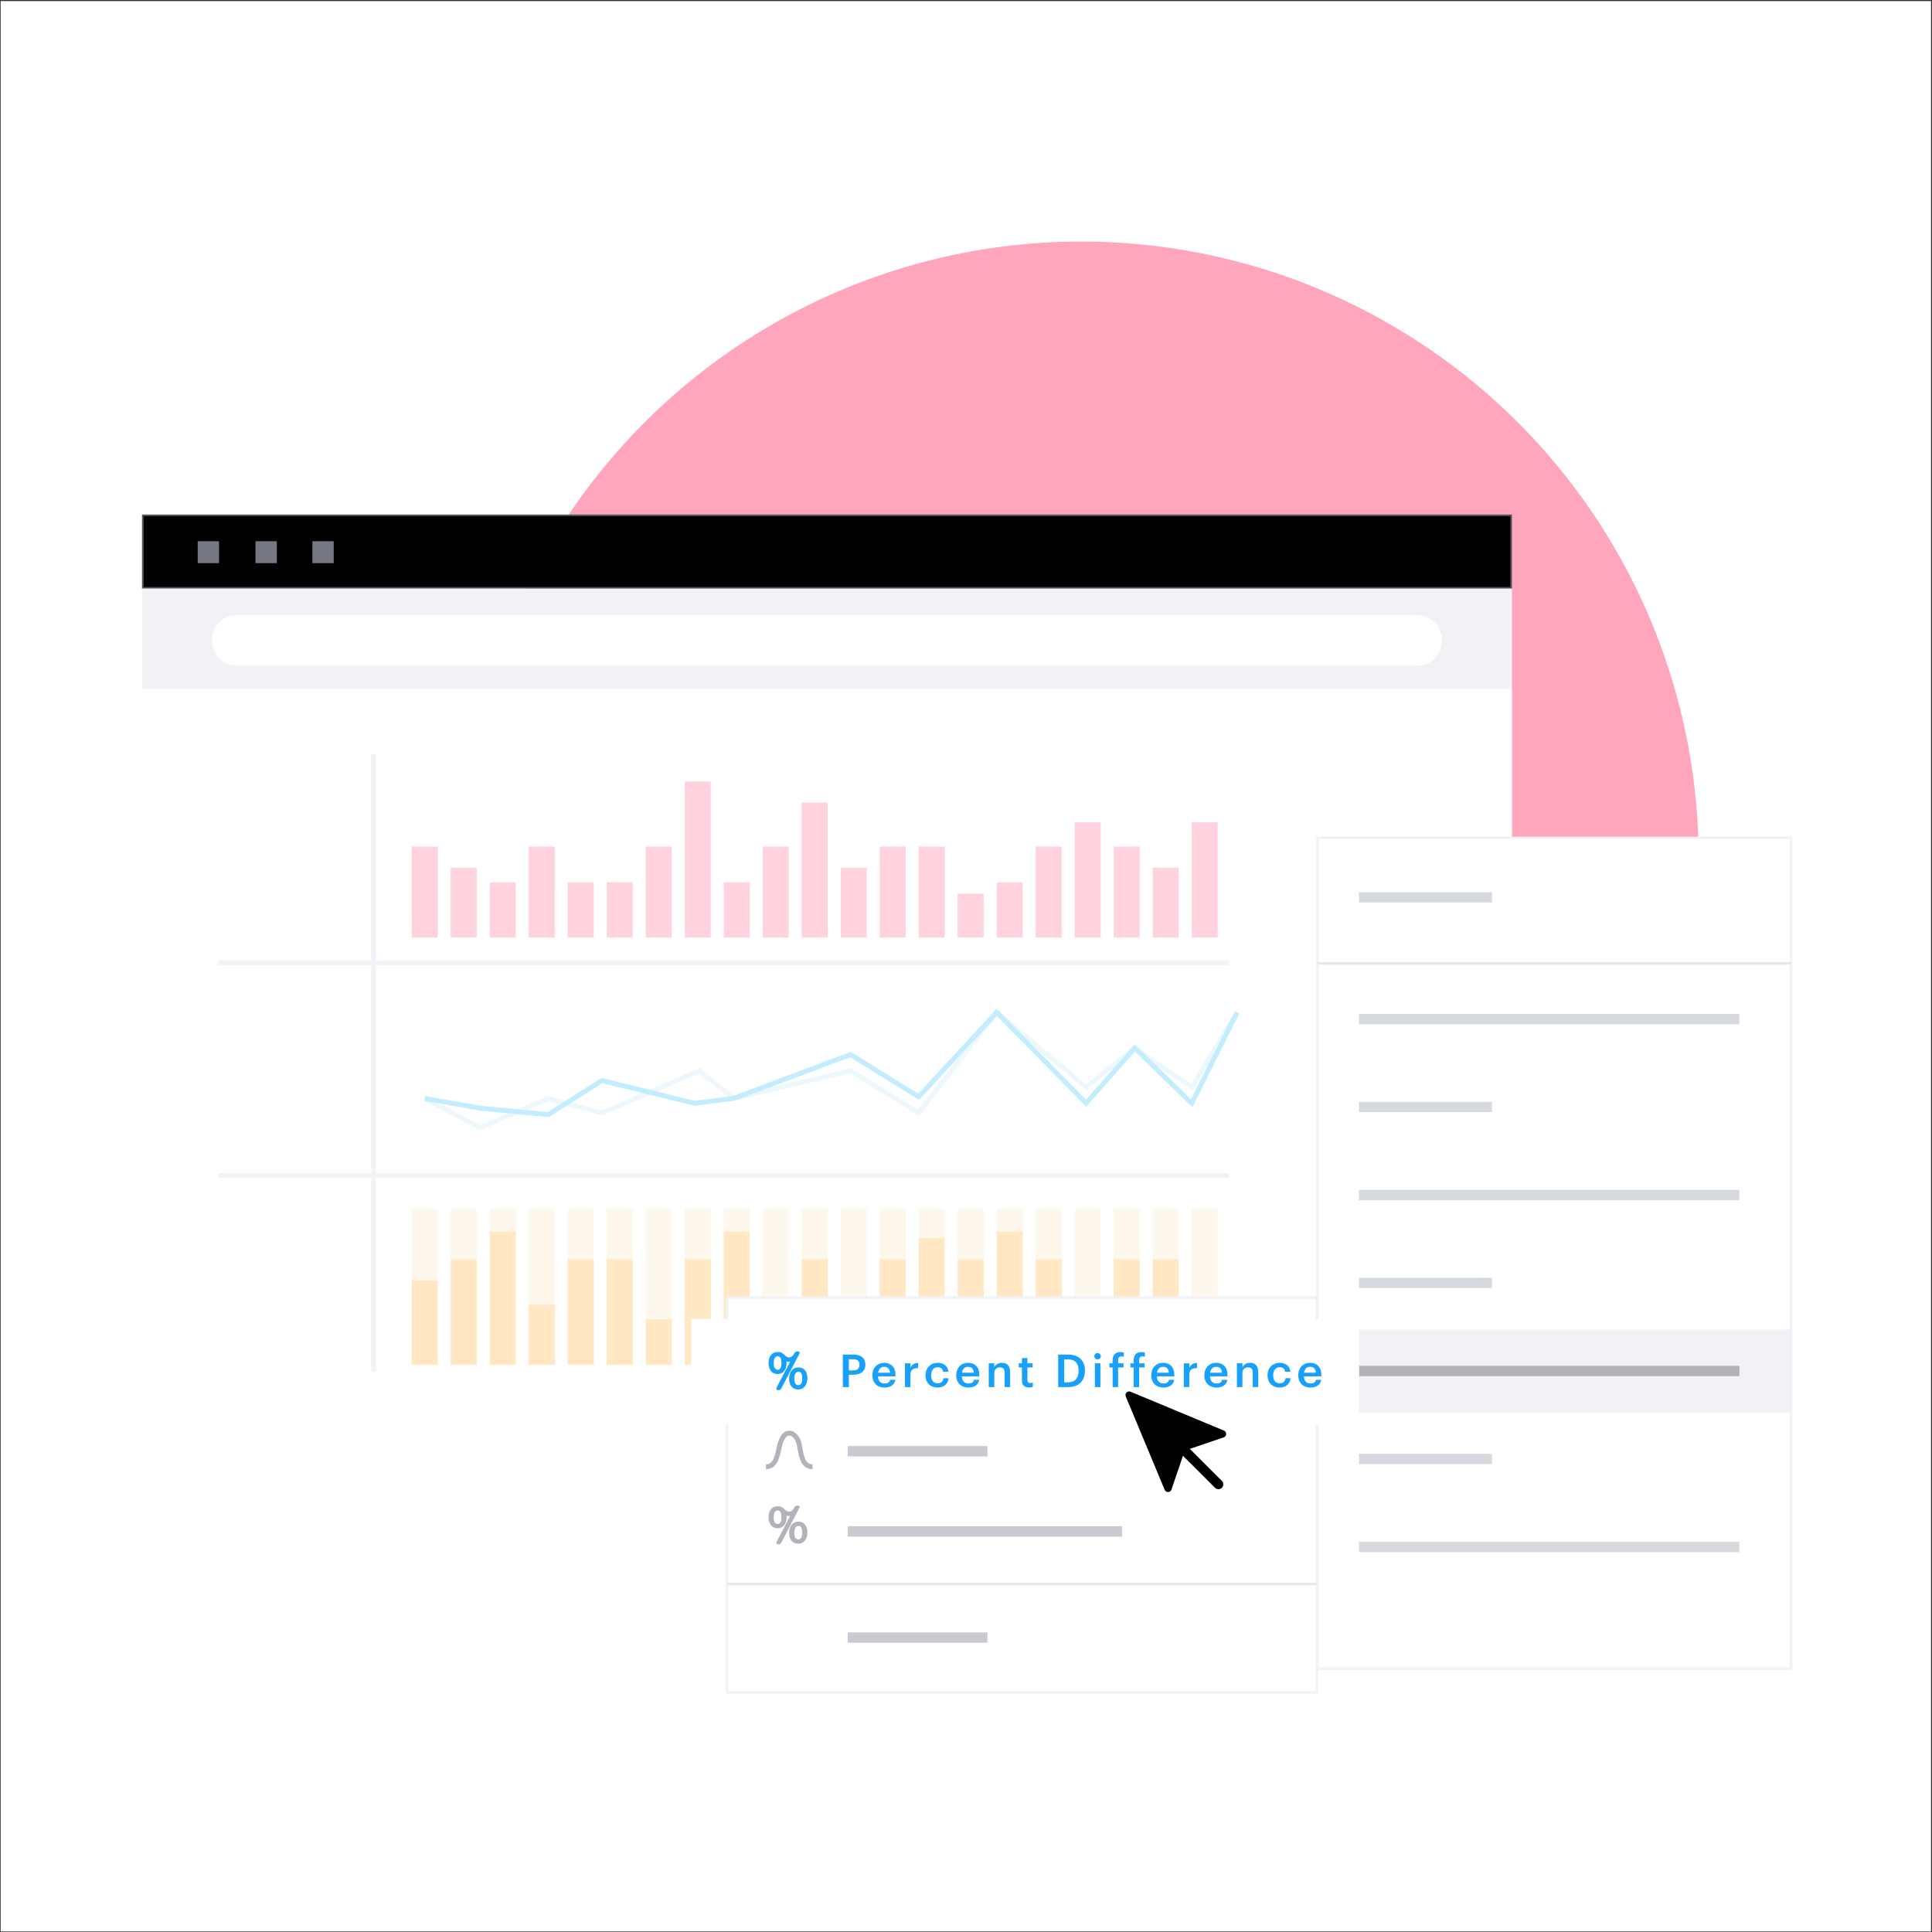 <?xml version="1.0" encoding="UTF-8"?>
<svg width="1189px" height="1189px" viewBox="0 0 1189 1189" version="1.1" xmlns="http://www.w3.org/2000/svg" xmlns:xlink="http://www.w3.org/1999/xlink">
    <rect x="0" y="0" width="1189" height="1189" fill="#333333" stroke="none"/>
    <title>abstraction-quick-calcs-fe94bae8d86c3736ccbe7ac7d19ddb52</title>
    <g id="Page-2" stroke="none" stroke-width="1" fill="none" fill-rule="evenodd">
        <g id="abstraction-quick-calcs-fe94bae8d86c3736ccbe7ac7d19ddb52" transform="translate(0.398, 0.654)">
            <rect id="Rectangle" fill="#FFFFFF" fill-rule="nonzero" x="0" y="0" width="1188" height="1188"></rect>
            <circle id="Oval" fill="#FFA5BC" fill-rule="nonzero" cx="665" cy="528" r="380"></circle>
            <polygon id="Path" stroke="#53535C" fill="#000000" fill-rule="nonzero" points="87.5 361.122 87.5 316.5 929.598 316.5 929.598 361.122"></polygon>
            <polygon id="Path" fill="#F1F2F5" fill-rule="nonzero" points="930.098 361.624 87 361.624 87 890.841 930.098 890.841"></polygon>
            <path d="M871.974,378 L145.026,378 C136.727,378 130,384.94 130,393.5 C130,402.06 136.727,409 145.026,409 L871.974,409 C880.273,409 887,402.06 887,393.5 C887,384.94 880.273,378 871.974,378 Z" id="Path" fill="#FFFFFF" fill-rule="nonzero"></path>
            <polygon id="Path" fill="#FFFFFF" fill-rule="nonzero" points="930 423.328 87 423.328 87 891.328 930 891.328"></polygon>
            <polygon id="Path" fill="#757782" fill-rule="nonzero" points="134.411 332.425 121.272 332.425 121.272 345.931 134.411 345.931"></polygon>
            <polygon id="Path" fill="#757782" fill-rule="nonzero" points="169.962 332.425 156.823 332.425 156.823 345.931 169.962 345.931"></polygon>
            <polygon id="Path" fill="#757782" fill-rule="nonzero" points="204.998 332.425 191.859 332.425 191.859 345.931 204.998 345.931"></polygon>
            <rect id="Rectangle" fill="#E4E7ED" fill-rule="nonzero" x="228" y="463.328" width="3" height="380"></rect>
            <rect id="Rectangle" fill="#E4E7ED" fill-rule="nonzero" transform="translate(445, 591.828) rotate(90) translate(-445, -591.828) " x="443.5" y="280.828" width="3" height="622"></rect>
            <rect id="Rectangle" fill="#E4E7ED" fill-rule="nonzero" transform="translate(445, 722.828) rotate(90) translate(-445, -722.828) " x="443.5" y="411.828" width="3" height="622"></rect>
            <polyline id="Path" stroke="#DCEFF6" stroke-width="3" points="261 675.328 295 693.328 337 675.328 370 684.328 430 658.328 451 675.328 523 658.328 565 684.328 613 622.328 668 668.328 698 644.328 733 668.328 761 622.328"></polyline>
            <polyline id="Path" stroke="#83DBFF" stroke-width="3" points="261 675.328 295 681.328 337 685.328 370 664.328 427 678.328 451 675.328 523 648.328 565 674.328 613 622.328 668 678.328 698 644.328 733 678.328 761 622.328"></polyline>
            <rect id="Rectangle" fill="#FAEFD9" fill-rule="nonzero" x="421" y="743.328" width="16" height="96"></rect>
            <rect id="Rectangle" fill="#FAEFD9" fill-rule="nonzero" x="613" y="743.328" width="16" height="96"></rect>
            <rect id="Rectangle" fill="#FAEFD9" fill-rule="nonzero" x="397" y="743.328" width="16" height="96"></rect>
            <rect id="Rectangle" fill="#FAEFD9" fill-rule="nonzero" x="589" y="743.328" width="16" height="96"></rect>
            <rect id="Rectangle" fill="#FAEFD9" fill-rule="nonzero" x="373" y="743.328" width="16" height="96"></rect>
            <rect id="Rectangle" fill="#FAEFD9" fill-rule="nonzero" x="565" y="743.328" width="16" height="96"></rect>
            <rect id="Rectangle" fill="#FAEFD9" fill-rule="nonzero" x="349" y="743.328" width="16" height="96"></rect>
            <rect id="Rectangle" fill="#FAEFD9" fill-rule="nonzero" x="541" y="743.328" width="16" height="96"></rect>
            <rect id="Rectangle" fill="#FAEFD9" fill-rule="nonzero" x="733" y="743.328" width="16" height="96"></rect>
            <rect id="Rectangle" fill="#FAEFD9" fill-rule="nonzero" x="325" y="743.328" width="16" height="96"></rect>
            <rect id="Rectangle" fill="#FAEFD9" fill-rule="nonzero" x="517" y="743.328" width="16" height="96"></rect>
            <rect id="Rectangle" fill="#FAEFD9" fill-rule="nonzero" x="709" y="743.328" width="16" height="96"></rect>
            <rect id="Rectangle" fill="#FAEFD9" fill-rule="nonzero" x="301" y="743.328" width="16" height="96"></rect>
            <rect id="Rectangle" fill="#FAEFD9" fill-rule="nonzero" x="493" y="743.328" width="16" height="96"></rect>
            <rect id="Rectangle" fill="#FAEFD9" fill-rule="nonzero" x="685" y="743.328" width="16" height="96"></rect>
            <rect id="Rectangle" fill="#FAEFD9" fill-rule="nonzero" x="277" y="743.328" width="16" height="96"></rect>
            <rect id="Rectangle" fill="#FAEFD9" fill-rule="nonzero" x="469" y="743.328" width="16" height="96"></rect>
            <rect id="Rectangle" fill="#FAEFD9" fill-rule="nonzero" x="661" y="743.328" width="16" height="96"></rect>
            <rect id="Rectangle" fill="#FAEFD9" fill-rule="nonzero" x="253" y="743.328" width="16" height="96"></rect>
            <rect id="Rectangle" fill="#FAEFD9" fill-rule="nonzero" x="445" y="743.328" width="16" height="96"></rect>
            <rect id="Rectangle" fill="#FAEFD9" fill-rule="nonzero" x="637" y="743.328" width="16" height="96"></rect>
            <rect id="Rectangle" fill="#FFD087" fill-rule="nonzero" x="421" y="774.328" width="16" height="65"></rect>
            <rect id="Rectangle" fill="#FFD087" fill-rule="nonzero" x="613" y="757.328" width="16" height="82"></rect>
            <rect id="Rectangle" fill="#FFD087" fill-rule="nonzero" x="397" y="811.328" width="16" height="28"></rect>
            <rect id="Rectangle" fill="#FFD087" fill-rule="nonzero" x="589" y="774.328" width="16" height="65"></rect>
            <rect id="Rectangle" fill="#FFD087" fill-rule="nonzero" x="373" y="774.328" width="16" height="65"></rect>
            <rect id="Rectangle" fill="#FFD087" fill-rule="nonzero" x="565" y="761.328" width="16" height="78"></rect>
            <rect id="Rectangle" fill="#FFD087" fill-rule="nonzero" x="349" y="774.328" width="16" height="65"></rect>
            <rect id="Rectangle" fill="#FFD087" fill-rule="nonzero" x="541" y="774.328" width="16" height="65"></rect>
            <rect id="Rectangle" fill="#FFA5BC" fill-rule="nonzero" x="733" y="799.328" width="16" height="40"></rect>
            <rect id="Rectangle" fill="#FFD087" fill-rule="nonzero" x="325" y="802.328" width="16" height="37"></rect>
            <rect id="Rectangle" fill="#FFA5BC" fill-rule="nonzero" x="517" y="802.328" width="16" height="37"></rect>
            <rect id="Rectangle" fill="#FFD087" fill-rule="nonzero" x="709" y="774.328" width="16" height="65"></rect>
            <rect id="Rectangle" fill="#FFD087" fill-rule="nonzero" x="301" y="757.328" width="16" height="82"></rect>
            <rect id="Rectangle" fill="#FFD087" fill-rule="nonzero" x="493" y="774.328" width="16" height="65"></rect>
            <rect id="Rectangle" fill="#FFD087" fill-rule="nonzero" x="685" y="774.328" width="16" height="65"></rect>
            <rect id="Rectangle" fill="#FFD087" fill-rule="nonzero" x="277" y="774.328" width="16" height="65"></rect>
            <rect id="Rectangle" fill="#FFA5BC" fill-rule="nonzero" x="469" y="799.328" width="16" height="40"></rect>
            <rect id="Rectangle" fill="#FFA5BC" fill-rule="nonzero" x="661" y="799.328" width="16" height="40"></rect>
            <rect id="Rectangle" fill="#FFD087" fill-rule="nonzero" x="253" y="787.328" width="16" height="52"></rect>
            <rect id="Rectangle" fill="#FFD087" fill-rule="nonzero" x="445" y="757.328" width="16" height="82"></rect>
            <rect id="Rectangle" fill="#FFD087" fill-rule="nonzero" x="637" y="774.328" width="16" height="65"></rect>
            <rect id="Rectangle" fill="#FFA5BC" fill-rule="nonzero" x="253" y="520.328" width="16" height="56"></rect>
            <rect id="Rectangle" fill="#FFA5BC" fill-rule="nonzero" x="373" y="542.328" width="16" height="34"></rect>
            <rect id="Rectangle" fill="#FFA5BC" fill-rule="nonzero" x="493" y="493.328" width="16" height="83"></rect>
            <rect id="Rectangle" fill="#FFA5BC" fill-rule="nonzero" x="613" y="542.328" width="16" height="34"></rect>
            <rect id="Rectangle" fill="#FFA5BC" fill-rule="nonzero" x="277" y="533.328" width="16" height="43"></rect>
            <rect id="Rectangle" fill="#FFA5BC" fill-rule="nonzero" x="397" y="520.328" width="16" height="56"></rect>
            <rect id="Rectangle" fill="#FFA5BC" fill-rule="nonzero" x="517" y="533.328" width="16" height="43"></rect>
            <rect id="Rectangle" fill="#FFA5BC" fill-rule="nonzero" x="637" y="520.328" width="16" height="56"></rect>
            <rect id="Rectangle" fill="#FFA5BC" fill-rule="nonzero" x="301" y="542.328" width="16" height="34"></rect>
            <rect id="Rectangle" fill="#FFA5BC" fill-rule="nonzero" x="421" y="480.328" width="16" height="96"></rect>
            <rect id="Rectangle" fill="#FFA5BC" fill-rule="nonzero" x="541" y="520.328" width="16" height="56"></rect>
            <rect id="Rectangle" fill="#FFA5BC" fill-rule="nonzero" x="661" y="505.328" width="16" height="71"></rect>
            <rect id="Rectangle" fill="#FFA5BC" fill-rule="nonzero" x="325" y="520.328" width="16" height="56"></rect>
            <rect id="Rectangle" fill="#FFA5BC" fill-rule="nonzero" x="445" y="542.328" width="16" height="34"></rect>
            <rect id="Rectangle" fill="#FFA5BC" fill-rule="nonzero" x="565" y="520.328" width="16" height="56"></rect>
            <rect id="Rectangle" fill="#FFA5BC" fill-rule="nonzero" x="685" y="520.328" width="16" height="56"></rect>
            <rect id="Rectangle" fill="#FFA5BC" fill-rule="nonzero" x="349" y="542.328" width="16" height="34"></rect>
            <rect id="Rectangle" fill="#FFA5BC" fill-rule="nonzero" x="469" y="520.328" width="16" height="56"></rect>
            <rect id="Rectangle" fill="#FFA5BC" fill-rule="nonzero" x="589" y="549.328" width="16" height="27"></rect>
            <rect id="Rectangle" fill="#FFA5BC" fill-rule="nonzero" x="709" y="533.328" width="16" height="43"></rect>
            <rect id="Rectangle" fill="#FFA5BC" fill-rule="nonzero" x="733" y="505.328" width="16" height="71"></rect>
            <rect id="Rectangle" fill-opacity="0.5" fill="#FFFFFF" fill-rule="nonzero" x="121" y="441" width="667" height="408"></rect>
            <path d="M811.03,577.595 L813.655,577.595 L814.831,573.878 L820.564,573.878 L821.761,577.595 L824.659,577.595 L819.703,562.58 L816.049,562.58 L811.03,577.595 Z M817.708,564.869 L819.913,571.841 L815.482,571.841 L817.708,564.869 Z M829.996,577.595 L839.194,577.595 L839.194,575.369 L832.789,575.369 L832.789,562.58 L829.996,562.58 L829.996,577.595 Z M844.607,577.595 L853.805,577.595 L853.805,575.369 L847.4,575.369 L847.4,562.58 L844.607,562.58 L844.607,577.595 Z M867.267,577.595 L876.465,577.595 L876.465,575.369 L870.06,575.369 L870.06,562.58 L867.267,562.58 L867.267,577.595 Z M880.826,577.595 L883.451,577.595 L884.627,573.878 L890.36,573.878 L891.557,577.595 L894.455,577.595 L889.499,562.58 L885.845,562.58 L880.826,577.595 Z M887.504,564.869 L889.709,571.841 L885.278,571.841 L887.504,564.869 Z M901.825,577.595 L904.639,577.595 L904.639,571.106 L909.343,562.58 L906.613,562.58 L903.316,568.796 L899.935,562.58 L896.848,562.58 L901.825,571.085 L901.825,577.595 Z M914.465,577.595 L924.209,577.595 L924.209,575.39 L917.258,575.39 L917.258,571.001 L922.55,571.001 L922.55,568.901 L917.258,568.901 L917.258,564.785 L923.852,564.785 L923.852,562.58 L914.465,562.58 L914.465,577.595 Z M929.774,577.595 L932.567,577.595 L932.567,571.526 L934.352,571.526 L938.279,577.595 L941.303,577.595 L937.082,571.106 C938.951,570.623 940.421,569.426 940.421,567.074 L940.421,566.99 C940.421,563.924 938.111,562.58 934.814,562.58 L929.774,562.58 L929.774,577.595 Z M932.567,569.531 L932.567,564.743 L934.814,564.743 C936.599,564.743 937.67,565.331 937.67,567.053 L937.67,567.137 C937.67,568.733 936.683,569.531 934.814,569.531 L932.567,569.531 Z M951.477,577.805 C954.795,577.805 957,575.768 957,573.164 C957,570.161 955.173,569.153 951.645,568.67 C949.041,568.292 948.537,567.683 948.537,566.465 C948.537,565.31 949.419,564.491 951.12,564.491 C952.842,564.491 953.745,565.163 954.018,566.738 L956.58,566.738 C956.286,563.861 954.354,562.391 951.12,562.391 C947.991,562.391 945.891,564.239 945.891,566.696 C945.891,569.51 947.592,570.602 951.183,571.085 C953.619,571.484 954.312,572.009 954.312,573.395 C954.312,574.781 953.136,575.705 951.477,575.705 C948.936,575.705 948.327,574.445 948.138,572.933 L945.45,572.933 C945.66,575.768 947.382,577.805 951.477,577.805 Z" id="Shape" fill="#B1B2BA" fill-rule="nonzero"></path>
            <path d="M1000.01,769.831 L847.084,769.831 C845.331,769.831 843.91,771.562 843.91,773.697 L843.91,799.411 C843.91,801.546 845.331,803.277 847.084,803.277 L1000.01,803.277 C1001.76,803.277 1003.18,801.546 1003.18,799.411 L1003.18,773.697 C1003.18,771.562 1001.76,769.831 1000.01,769.831 Z" id="Path" fill="#DCEFF6" fill-rule="nonzero"></path>
            <polygon id="Path" fill="#E4E7ED" fill-rule="nonzero" points="1003.18 642.415 810.463 642.415 810.463 647.193 1003.18 647.193"></polygon>
            <polygon id="Path" fill="#C9CAD1" fill-rule="nonzero" points="1003.18 717.272 810.463 717.272 810.463 722.05 1003.18 722.05"></polygon>
            <rect id="Rectangle" fill="#EDA94E" fill-rule="nonzero" x="820.815" y="779.387" width="4.778" height="12.742"></rect>
            <path d="M827.187,779.387 L831.065,779.387 C831.562,779.387 831.965,779.79 831.965,780.287 L831.965,791.229 C831.965,791.726 831.562,792.129 831.065,792.129 L827.187,792.129 L827.187,779.387 Z" id="Path" fill="#EC625F" fill-rule="nonzero"></path>
            <path d="M814.445,780.287 C814.445,779.79 814.848,779.387 815.345,779.387 L819.223,779.387 L819.223,792.129 L815.345,792.129 C814.848,792.129 814.445,791.726 814.445,791.229 L814.445,780.287 Z" id="Path" fill="#4CAED9" fill-rule="nonzero"></path>
            <g id="Group" transform="translate(810.463, 515)">
                <polygon id="Path" fill="#FFFFFF" fill-rule="nonzero" points="291.467 0 0 0 0 511.25 291.467 511.25"></polygon>
                <polygon id="Path" stroke="#F1F2F5" stroke-width="1.5" points="291.467 0 0 0 0 511.25 291.467 511.25"></polygon>
            </g>
            <rect id="Rectangle" fill="#F1F2F5" fill-rule="nonzero" x="810.463" y="817.612" width="291.463" height="50.966"></rect>
            <rect id="Rectangle" fill="#E4E7ED" fill-rule="nonzero" x="810.463" y="591.449" width="291.463" height="1.593"></rect>
            <polygon id="Path" fill="#D6D9DE" fill-rule="nonzero" points="917.788 548.446 835.946 548.446 835.946 554.742 917.788 554.742"></polygon>
            <polygon id="Path" fill="#D6D9DE" fill-rule="nonzero" points="917.788 677.455 835.946 677.455 835.946 683.75 917.788 683.75"></polygon>
            <polygon id="Path" fill="#D6D9DE" fill-rule="nonzero" points="917.788 785.758 835.946 785.758 835.946 792.053 917.788 792.053"></polygon>
            <polygon id="Path" fill="#D6D9DE" fill-rule="nonzero" points="917.788 894.061 835.946 894.061 835.946 900.356 917.788 900.356"></polygon>
            <polygon id="Path" fill="#D6D9DE" fill-rule="nonzero" points="1070.07 623.303 835.946 623.303 835.946 629.674 1070.07 629.674"></polygon>
            <polygon id="Path" fill="#D6D9DE" fill-rule="nonzero" points="1070.07 731.606 835.946 731.606 835.946 737.977 1070.07 737.977"></polygon>
            <polygon id="Path" fill="#B1B2BA" fill-rule="nonzero" points="1070.07 839.909 835.946 839.909 835.946 846.28 1070.07 846.28"></polygon>
            <polygon id="Path" fill="#D6D9DE" fill-rule="nonzero" points="1070.07 948.213 835.946 948.213 835.946 954.583 1070.07 954.583"></polygon>
            <g id="Group" transform="translate(447, 797.908)">
                <polygon id="Path" fill="#FFFFFF" fill-rule="nonzero" points="363 -1.13686838e-13 0 -1.13686838e-13 0 243.002 363 243.002"></polygon>
                <polygon id="Path" stroke="#F1F2F5" stroke-width="1.5" points="363 -1.13686838e-13 0 -1.13686838e-13 0 243.002 363 243.002"></polygon>
            </g>
            <rect id="Rectangle" fill="#E4E7ED" fill-rule="nonzero" x="447" y="973.408" width="363" height="1.5"></rect>
            <polygon id="Path" fill="#C9CAD1" fill-rule="nonzero" points="607.306 889.283 521.301 889.283 521.301 895.654 607.306 895.654"></polygon>
            <polygon id="Path" fill="#C9CAD1" fill-rule="nonzero" points="690.126 938.657 521.301 938.657 521.301 945.027 690.126 945.027"></polygon>
            <polygon id="Path" fill="#C9CAD1" fill-rule="nonzero" points="607.306 1003.96 521.301 1003.96 521.301 1010.33 607.306 1010.33"></polygon>
            <path d="M477.793,947.755 L485.854,932.262 C485.746,932.305 485.627,932.327 485.497,932.327 C485.367,932.327 485.247,932.327 485.139,932.327 C484.836,932.327 484.565,932.305 484.326,932.262 C484.11,932.219 483.882,932.143 483.644,932.034 C483.666,932.208 483.676,932.381 483.676,932.555 C483.676,932.728 483.676,932.902 483.676,933.076 C483.676,935.18 483.178,936.84 482.181,938.056 C481.184,939.271 479.819,939.878 478.086,939.878 C477.262,939.878 476.504,939.726 475.81,939.423 C475.139,939.097 474.564,938.641 474.088,938.056 C473.611,937.47 473.243,936.764 472.983,935.94 C472.723,935.115 472.593,934.193 472.593,933.173 C472.593,931.025 473.102,929.343 474.12,928.128 C475.139,926.913 476.526,926.306 478.281,926.306 C479.256,926.306 480.003,926.436 480.523,926.696 L480.491,926.696 C481.076,926.978 481.78,927.51 482.604,928.291 C483.536,929.202 484.402,929.658 485.204,929.658 C486.461,929.658 487.566,928.79 488.519,927.054 C488.953,926.295 489.56,925.915 490.34,925.915 C491.271,925.915 491.737,926.219 491.737,926.826 C491.737,926.891 491.727,926.957 491.705,927.022 C491.705,927.043 491.694,927.065 491.672,927.087 C491.672,927.108 491.672,927.13 491.672,927.152 L491.672,927.25 L491.315,927.9 L491.315,927.868 L480.654,948.341 C480.437,948.796 480.209,949.144 479.971,949.382 C479.668,949.664 479.245,949.805 478.703,949.805 C477.815,949.805 477.371,949.48 477.371,948.829 C477.371,948.59 477.457,948.33 477.631,948.048 L477.793,947.755 Z M485.269,942.873 C485.269,940.681 485.778,938.956 486.797,937.698 C487.837,936.439 489.245,935.81 491.022,935.81 C492.734,935.81 494.067,936.396 495.02,937.567 C495.995,938.717 496.483,940.366 496.483,942.515 C496.483,944.489 495.974,946.138 494.955,947.462 L494.988,947.429 C493.969,948.731 492.626,949.382 490.957,949.382 C489.159,949.382 487.761,948.807 486.764,947.657 C485.767,946.507 485.269,944.912 485.269,942.873 Z M480.523,933.141 C480.523,930.342 479.765,928.942 478.248,928.942 C476.58,928.942 475.745,930.363 475.745,933.206 C475.745,934.508 475.962,935.506 476.395,936.2 C476.829,936.895 477.425,937.242 478.183,937.242 C479.743,937.242 480.523,935.875 480.523,933.141 Z M493.33,942.58 C493.33,939.824 492.572,938.446 491.055,938.446 C490.231,938.446 489.581,938.826 489.105,939.585 C488.649,940.345 488.422,941.408 488.422,942.775 C488.422,944.012 488.639,944.988 489.072,945.704 C489.527,946.399 490.134,946.746 490.892,946.746 C491.651,946.746 492.247,946.377 492.68,945.639 C493.113,944.902 493.33,943.882 493.33,942.58 Z" id="Shape" fill="#B1B2BA" fill-rule="nonzero"></path>
            <path d="M471,902.025 C477.826,902.025 478.235,892.98 479.601,888.202 C480.554,884.864 482.263,881.32 485.334,881.32 C488.406,881.32 490.746,884.789 491.477,888.202 C492.58,893.348 492.843,902.025 499.668,902.025" id="Path" stroke="#B1B2BA" stroke-width="3"></path>
            <g id="Group" transform="translate(425, 811)" fill-rule="nonzero">
                <rect id="Rectangle" fill="#FFFFFF" x="0" y="0" width="411" height="65"></rect>
                <path d="M93.296,42 L97.02,42 L97.02,34.384 L99.82,34.384 C104.104,34.384 107.156,32.508 107.156,28.28 L107.156,28.168 C107.156,23.968 104.216,21.98 99.736,21.98 L93.296,21.98 L93.296,42 Z M97.02,31.696 L97.02,24.864 L99.736,24.864 C102.116,24.864 103.516,25.788 103.516,28.168 L103.516,28.28 C103.516,30.492 102.2,31.696 99.736,31.696 L97.02,31.696 Z M118.908,42.28 C122.66,42.28 125.152,40.6 125.628,37.52 L122.352,37.52 C122.1,38.948 121.036,39.76 118.992,39.76 C116.472,39.76 115.072,38.192 114.96,35.42 L125.684,35.42 L125.684,34.44 C125.684,29.204 122.408,27.048 118.768,27.048 C114.596,27.048 111.488,30.072 111.488,34.608 L111.488,34.832 C111.488,39.452 114.596,42.28 118.908,42.28 Z M115.016,33.152 C115.352,30.884 116.724,29.512 118.768,29.512 C120.868,29.512 122.156,30.632 122.324,33.152 L115.016,33.152 Z M131.511,42 L134.899,42 L134.899,34.384 C134.899,31.276 136.691,30.324 139.659,30.296 L139.659,27.132 C137.195,27.16 135.823,28.252 134.899,30.1 L134.899,27.356 L131.511,27.356 L131.511,42 Z M151.578,42.28 C155.554,42.28 158.102,39.9 158.354,36.54 L155.246,36.54 C155.05,38.612 153.51,39.676 151.718,39.676 C149.226,39.676 147.658,37.996 147.658,34.804 L147.658,34.58 C147.658,31.556 149.31,29.764 151.634,29.764 C153.426,29.764 154.714,30.576 154.994,32.536 L158.27,32.536 C157.878,28.504 154.826,27.048 151.578,27.048 C147.49,27.048 144.186,29.988 144.186,34.636 L144.186,34.86 C144.186,39.536 147.378,42.28 151.578,42.28 Z M170.511,42.28 C174.263,42.28 176.755,40.6 177.231,37.52 L173.955,37.52 C173.703,38.948 172.639,39.76 170.595,39.76 C168.075,39.76 166.675,38.192 166.563,35.42 L177.287,35.42 L177.287,34.44 C177.287,29.204 174.011,27.048 170.371,27.048 C166.199,27.048 163.091,30.072 163.091,34.608 L163.091,34.832 C163.091,39.452 166.199,42.28 170.511,42.28 Z M166.619,33.152 C166.955,30.884 168.327,29.512 170.371,29.512 C172.471,29.512 173.759,30.632 173.927,33.152 L166.619,33.152 Z M183.114,42 L186.502,42 L186.502,33.376 C186.502,31.052 188.042,29.876 189.946,29.876 C191.962,29.876 192.858,30.884 192.858,33.096 L192.858,42 L196.246,42 L196.246,32.788 C196.246,28.756 194.174,27.048 191.234,27.048 C188.826,27.048 187.202,28.252 186.502,29.68 L186.502,27.356 L183.114,27.356 L183.114,42 Z M207.933,42.252 C208.969,42.252 209.697,42.084 210.229,41.888 L210.229,39.2 C209.753,39.396 209.249,39.48 208.577,39.48 C207.513,39.48 206.897,38.892 206.897,37.604 L206.897,29.904 L210.117,29.904 L210.117,27.356 L206.897,27.356 L206.897,24.136 L203.509,24.136 L203.509,27.356 L201.549,27.356 L201.549,29.904 L203.509,29.904 L203.509,37.912 C203.509,40.684 205.021,42.252 207.933,42.252 Z M229.561,39.06 L229.561,24.92 L231.717,24.92 C236.421,24.92 238.381,27.524 238.381,31.836 L238.381,32.06 C238.381,36.484 236.225,39.06 231.745,39.06 L229.561,39.06 Z M225.837,42 L231.857,42 C238.885,42 242.273,37.856 242.273,32.032 L242.273,31.78 C242.273,25.956 238.885,21.98 231.913,21.98 L225.837,21.98 L225.837,42 Z M248.429,42 L251.817,42 L251.817,27.356 L248.429,27.356 L248.429,42 Z M250.081,24.948 C251.201,24.948 252.097,24.108 252.097,23.016 C252.097,21.896 251.201,21.056 250.081,21.056 C248.961,21.056 248.065,21.896 248.065,23.016 C248.065,24.108 248.961,24.948 250.081,24.948 Z M259.334,42 L262.722,42 L262.722,29.904 L266.054,29.904 L266.054,27.356 L262.722,27.356 L262.722,25.256 C262.722,23.996 263.282,23.1 264.654,23.1 C265.27,23.1 265.802,23.212 266.194,23.352 L266.194,20.72 C265.578,20.524 265.074,20.44 264.262,20.44 C261.126,20.44 259.334,22.176 259.334,25.396 L259.334,27.356 L257.346,27.356 L257.346,29.904 L259.334,29.904 L259.334,42 Z M272.279,42 L275.667,42 L275.667,29.904 L278.999,29.904 L278.999,27.356 L275.667,27.356 L275.667,25.256 C275.667,23.996 276.227,23.1 277.599,23.1 C278.215,23.1 278.747,23.212 279.139,23.352 L279.139,20.72 C278.523,20.524 278.019,20.44 277.207,20.44 C274.071,20.44 272.279,22.176 272.279,25.396 L272.279,27.356 L270.291,27.356 L270.291,29.904 L272.279,29.904 L272.279,42 Z M290.529,42.28 C294.281,42.28 296.773,40.6 297.249,37.52 L293.973,37.52 C293.721,38.948 292.657,39.76 290.613,39.76 C288.093,39.76 286.693,38.192 286.581,35.42 L297.305,35.42 L297.305,34.44 C297.305,29.204 294.029,27.048 290.389,27.048 C286.217,27.048 283.109,30.072 283.109,34.608 L283.109,34.832 C283.109,39.452 286.217,42.28 290.529,42.28 Z M286.637,33.152 C286.973,30.884 288.345,29.512 290.389,29.512 C292.489,29.512 293.777,30.632 293.945,33.152 L286.637,33.152 Z M303.131,42 L306.519,42 L306.519,34.384 C306.519,31.276 308.311,30.324 311.279,30.296 L311.279,27.132 C308.815,27.16 307.443,28.252 306.519,30.1 L306.519,27.356 L303.131,27.356 L303.131,42 Z M323.226,42.28 C326.978,42.28 329.47,40.6 329.946,37.52 L326.67,37.52 C326.418,38.948 325.354,39.76 323.31,39.76 C320.79,39.76 319.39,38.192 319.278,35.42 L330.002,35.42 L330.002,34.44 C330.002,29.204 326.726,27.048 323.086,27.048 C318.914,27.048 315.806,30.072 315.806,34.608 L315.806,34.832 C315.806,39.452 318.914,42.28 323.226,42.28 Z M319.334,33.152 C319.67,30.884 321.042,29.512 323.086,29.512 C325.186,29.512 326.474,30.632 326.642,33.152 L319.334,33.152 Z M335.829,42 L339.217,42 L339.217,33.376 C339.217,31.052 340.757,29.876 342.661,29.876 C344.677,29.876 345.573,30.884 345.573,33.096 L345.573,42 L348.961,42 L348.961,32.788 C348.961,28.756 346.889,27.048 343.949,27.048 C341.541,27.048 339.917,28.252 339.217,29.68 L339.217,27.356 L335.829,27.356 L335.829,42 Z M362.076,42.28 C366.052,42.28 368.6,39.9 368.852,36.54 L365.744,36.54 C365.548,38.612 364.008,39.676 362.216,39.676 C359.724,39.676 358.156,37.996 358.156,34.804 L358.156,34.58 C358.156,31.556 359.808,29.764 362.132,29.764 C363.924,29.764 365.212,30.576 365.492,32.536 L368.768,32.536 C368.376,28.504 365.324,27.048 362.076,27.048 C357.988,27.048 354.684,29.988 354.684,34.636 L354.684,34.86 C354.684,39.536 357.876,42.28 362.076,42.28 Z M381.009,42.28 C384.761,42.28 387.253,40.6 387.729,37.52 L384.453,37.52 C384.201,38.948 383.137,39.76 381.093,39.76 C378.573,39.76 377.173,38.192 377.061,35.42 L387.785,35.42 L387.785,34.44 C387.785,29.204 384.509,27.048 380.869,27.048 C376.697,27.048 373.589,30.072 373.589,34.608 L373.589,34.832 C373.589,39.452 376.697,42.28 381.009,42.28 Z M377.117,33.152 C377.453,30.884 378.825,29.512 380.869,29.512 C382.969,29.512 384.257,30.632 384.425,33.152 L377.117,33.152 Z" id="Shape" fill="#18A0FB"></path>
                <path d="M52.793,41.84 L60.854,26.347 C60.746,26.39 60.627,26.412 60.497,26.412 C60.367,26.412 60.247,26.412 60.139,26.412 C59.836,26.412 59.565,26.39 59.326,26.347 C59.11,26.304 58.882,26.228 58.644,26.119 C58.666,26.293 58.676,26.466 58.676,26.64 C58.676,26.813 58.676,26.987 58.676,27.161 C58.676,29.265 58.178,30.925 57.181,32.14 C56.184,33.356 54.819,33.963 53.086,33.963 C52.262,33.963 51.504,33.811 50.81,33.508 C50.139,33.182 49.564,32.726 49.088,32.14 C48.611,31.555 48.243,30.849 47.983,30.025 C47.723,29.2 47.593,28.278 47.593,27.258 C47.593,25.11 48.102,23.428 49.12,22.213 C50.139,20.998 51.526,20.391 53.281,20.391 C54.256,20.391 55.003,20.521 55.523,20.781 L55.491,20.781 C56.076,21.063 56.78,21.595 57.604,22.376 C58.536,23.287 59.402,23.743 60.204,23.743 C61.461,23.743 62.566,22.875 63.519,21.139 C63.953,20.38 64.56,20 65.34,20 C66.271,20 66.737,20.304 66.737,20.911 C66.737,20.976 66.727,21.042 66.705,21.107 C66.705,21.128 66.694,21.15 66.672,21.172 C66.672,21.193 66.672,21.215 66.672,21.237 L66.672,21.334 L66.315,21.985 L66.315,21.953 L55.654,42.426 C55.437,42.881 55.209,43.229 54.971,43.467 C54.668,43.749 54.245,43.89 53.703,43.89 C52.815,43.89 52.371,43.565 52.371,42.914 C52.371,42.675 52.457,42.415 52.631,42.133 L52.793,41.84 Z M60.269,36.958 C60.269,34.766 60.778,33.041 61.797,31.782 C62.837,30.524 64.245,29.895 66.022,29.895 C67.734,29.895 69.067,30.481 70.02,31.652 C70.995,32.802 71.483,34.451 71.483,36.6 C71.483,38.574 70.974,40.223 69.955,41.547 L69.988,41.514 C68.969,42.816 67.626,43.467 65.957,43.467 C64.159,43.467 62.761,42.892 61.764,41.742 C60.767,40.592 60.269,38.997 60.269,36.958 Z M55.523,27.226 C55.523,24.427 54.765,23.027 53.248,23.027 C51.58,23.027 50.745,24.448 50.745,27.291 C50.745,28.593 50.962,29.591 51.395,30.285 C51.829,30.98 52.425,31.327 53.183,31.327 C54.743,31.327 55.523,29.96 55.523,27.226 Z M68.33,36.665 C68.33,33.909 67.572,32.531 66.055,32.531 C65.231,32.531 64.581,32.911 64.105,33.67 C63.649,34.43 63.422,35.493 63.422,36.86 C63.422,38.097 63.639,39.073 64.072,39.789 C64.527,40.484 65.134,40.831 65.892,40.831 C66.651,40.831 67.247,40.462 67.68,39.724 C68.113,38.986 68.33,37.967 68.33,36.665 Z" id="Shape" fill="#18A0FB"></path>
            </g>
            <polygon id="Path" stroke="#000000" stroke-width="4.5" fill="#000000" stroke-linecap="round" stroke-linejoin="round" points="694.5 857.908 718.434 915.317 726.931 890.317 751.948 881.826"></polygon>
            <line x1="729.465" y1="892.858" x2="749.447" y2="912.826" id="Path" stroke="#000000" stroke-width="6" stroke-linecap="round" stroke-linejoin="round"></line>
        </g>
    </g>
</svg>